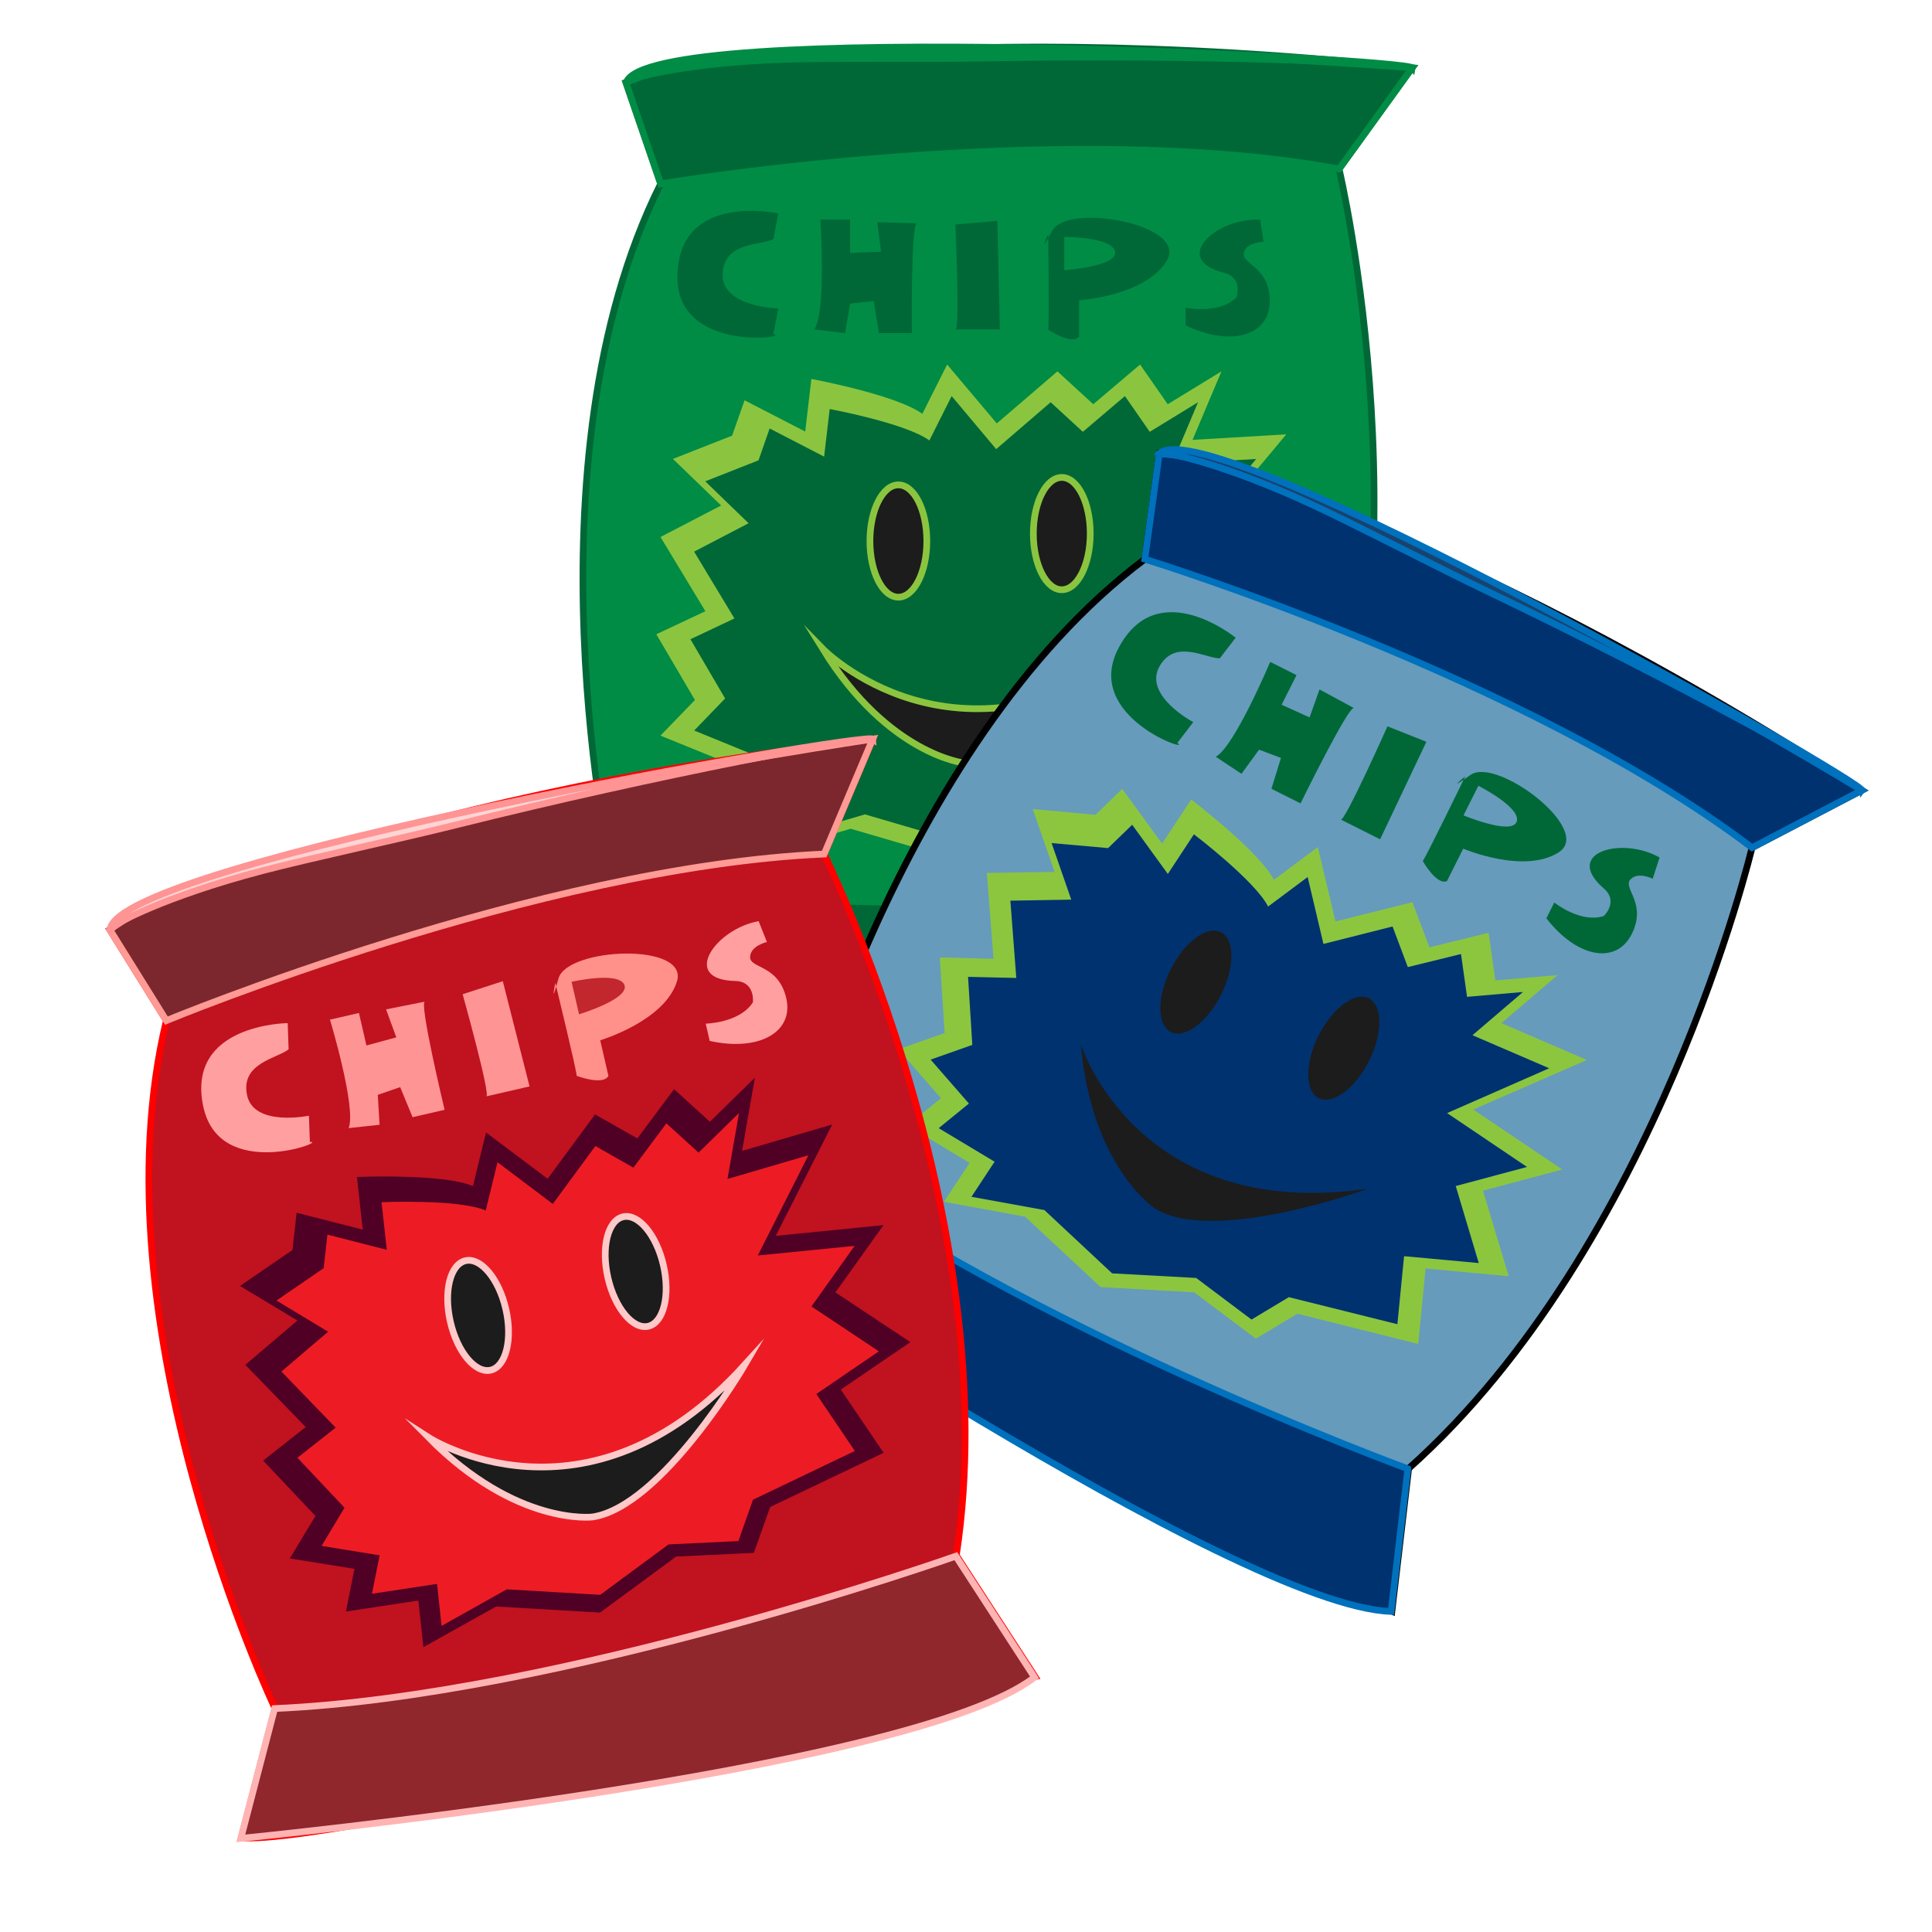 <svg width="288" height="288" viewBox="0 0 288 288" fill="none" xmlns="http://www.w3.org/2000/svg">
<path d="M93.32 12.32C93.32 12.32 135.02 2.02 210.5 10.11L199.61 25.19C199.61 25.19 213.82 84.96 195.37 131.49L202.75 151.72C202.75 151.72 95.54 153.01 82.06 148.59L91.29 130.93C91.29 130.93 77.63 69.15 98.49 27.4L93.32 12.32Z" fill="#008C45" stroke="#006837" stroke-miterlimit="10"/>
<path d="M98.49 27.4C98.49 27.4 157.73 17.47 199.62 25.19L210.51 10.11C210.51 10.11 114.36 2.58 93.32 12.32L98.49 27.4Z" fill="#006837" stroke="#008C45" stroke-miterlimit="10"/>
<path d="M93.34 12.29C93.35 11.72 102.32 9.28 117.5 8.83C124.9 8.61 138.37 8.81 147.03 8.65C178.41 8.06 209.82 9.38 210.51 10.12C210.73 8.86 96.63 2.68 93.35 12.3L93.34 12.29Z" fill="#008C45" stroke="#008C45" stroke-miterlimit="10"/>
<path d="M195.28 131.59C195.28 131.59 133.11 138.69 91.22 130.96L81.97 148.69C81.97 148.69 181.62 161.56 202.66 151.82L195.28 131.59Z" fill="#006837" stroke="#008C45" stroke-miterlimit="10"/>
<path d="M115.28 49.84L116.02 45.98C116.02 45.98 107.53 45.8 107.72 40.83C107.9 36.02 113.36 36.61 115.29 35.65L116.03 31.82C116.03 31.82 101.26 28.53 100.98 41.04C100.72 52.79 118.25 50.21 115.29 49.84H115.28Z" fill="#006837"/>
<path d="M122.29 32.74C122.29 32.74 123.21 46.531 121.37 49.111L125.98 49.66L126.72 45.251L130.23 44.88L131.03 49.66H135.93C135.93 49.66 135.77 33.111 136.69 33.291L130.78 33.111L131.33 37.52L126.72 37.7V32.73H122.29V32.74Z" fill="#006837"/>
<path d="M142.41 33.47C142.41 33.47 143.15 49.47 142.41 49.1H149.05L148.68 32.92L142.41 33.47Z" fill="#006837"/>
<path d="M156.25 34.94C156.25 34.94 156.43 48.26 156.25 49.14C156.25 49.14 159.76 51.49 160.86 50.2V44.76C160.86 44.76 170.82 44.13 173.96 38.8C177.1 33.47 159.14 30.16 156.86 34.39C154.58 38.62 156.24 34.94 156.24 34.94H156.25Z" fill="#006837"/>
<path d="M158.65 35.31V40.28C158.65 40.28 166.59 39.73 166.22 37.52C165.85 35.31 158.65 35.31 158.65 35.31Z" fill="#008C45"/>
<path d="M187.85 32.74L188.36 36.05C188.36 36.05 185.78 36.05 185.41 37.71C185.04 39.37 189.29 39.73 189.29 44.88C189.29 50.03 183.56 51.76 176.74 48.51V45.87C176.74 45.87 181.72 46.91 184.31 44.34C184.31 44.34 185.37 41.4 182.46 40.66C174.42 38.62 181.36 32.41 187.86 32.75L187.85 32.74Z" fill="#006837"/>
<path d="M120.03 64.35L120.95 56.49C120.95 56.49 133.59 58.84 137.49 61.69L141.19 54.34L148.59 63.12L157.63 55.36L162.97 60.26L169.95 54.34L174.07 60.26L182.08 55.36L177.77 65.57L191.74 64.75L179.82 79.04L195.83 81.08L186.6 89.25L195.83 98.98L184.13 103.54L188.24 114.16L169.95 118.24L166.05 124.36L154.63 122.3L141.71 127.89L126.81 123.54L114.89 127.01L115.71 120.07L104.82 119.25L107.49 113.33L98.45 109.66L103.59 104.35L97.84 94.55L105.15 91.11L98.46 80.05L107.5 75.35L100.31 68.41L109.14 64.94L110.99 59.67L120.03 64.33V64.35Z" fill="#8BC53F"/>
<path d="M122.85 68.05L123.68 60.97C123.68 60.97 135.03 63.08 138.54 65.66L141.86 59.04L148.5 66.95L156.62 59.96L161.42 64.37L167.69 59.04L171.39 64.37L178.59 59.96L174.71 69.16L187.26 68.42L176.56 81.29L190.94 83.13L182.65 90.49L190.94 99.26L180.43 103.37L184.12 112.93L167.7 116.61L164.19 122.13L153.93 120.28L142.32 125.32L128.94 121.4L118.24 124.53L118.98 118.28L109.2 117.54L111.6 112.21L103.48 108.9L108.09 104.12L102.92 95.29L109.48 92.19L103.47 82.23L111.59 78L105.13 71.75L113.07 68.62L114.73 63.87L122.85 68.07V68.05Z" fill="#006837"/>
<path d="M133.92 89.02C136.262 89.02 138.16 85.273 138.16 80.65C138.16 76.028 136.262 72.28 133.92 72.28C131.578 72.28 129.68 76.028 129.68 80.65C129.68 85.273 131.578 89.02 133.92 89.02Z" fill="#1C1C1C" stroke="#8BC53F" stroke-miterlimit="10"/>
<path d="M158.28 87.91C160.622 87.91 162.52 84.162 162.52 79.54C162.52 74.917 160.622 71.17 158.28 71.17C155.938 71.17 154.04 74.917 154.04 79.54C154.04 84.162 155.938 87.91 158.28 87.91Z" fill="#1C1C1C" stroke="#8BC53F" stroke-miterlimit="10"/>
<path d="M122.66 96.74C122.66 96.74 142.22 116.79 171.01 96.74C171.01 96.74 154.22 114.57 143.79 113.75C143.79 113.75 132.44 112.56 122.66 96.74Z" fill="#1C1C1C" stroke="#8BC53F" stroke-miterlimit="10"/>
<g clip-path="url(#clip0_114_1366)">
<path d="M172.805 67.656C172.805 67.656 214.326 77.048 277.54 117.802L261.17 126.355C261.17 126.355 247.086 185.774 209.981 218.906L207.488 240.158C207.488 240.158 111.991 193.632 102.031 183.718L118.075 172.136C118.075 172.136 133.562 111.172 170.653 83.349L172.805 67.656Z" fill="#669BBC" stroke="black" stroke-miterlimit="10"/>
<path d="M170.653 83.35C170.653 83.35 227.531 100.869 261.17 126.356L277.54 117.803C277.54 117.803 195.777 68.35 172.805 67.656L170.653 83.35Z" fill="#003270" stroke="#0071BC" stroke-miterlimit="10"/>
<path d="M172.828 67.634C173.092 67.129 182.123 68.956 195.756 75.299C202.414 78.396 214.246 84.562 221.976 88.265C250.024 101.69 277.242 116.836 277.522 117.794C278.279 116.775 180.022 60.549 172.819 67.629L172.828 67.634Z" fill="#184270" stroke="#0071BC" stroke-miterlimit="10"/>
<path d="M209.86 218.947C209.86 218.947 151.656 197.606 118.012 172.127L101.915 183.771C101.915 183.771 184.399 239.518 207.372 240.212L209.864 218.96L209.86 218.947Z" fill="#003270" stroke="#0071BC" stroke-miterlimit="10"/>
<path d="M175.502 110.749L177.878 107.646C177.878 107.646 170.443 103.71 172.821 99.377C175.127 95.186 179.702 98.132 181.835 98.14L184.197 95.063C184.197 95.063 172.582 85.571 166.757 96.566C161.283 106.887 177.955 112.395 175.502 110.749Z" fill="#006837"/>
<path d="M189.342 98.677C189.342 98.677 184.003 111.337 181.228 112.808L185.065 115.351L187.687 111.755L190.954 112.982L189.528 117.581L193.871 119.762C193.871 119.762 201.111 104.99 201.843 105.559L196.696 102.773L195.218 106.943L191.053 105.053L193.27 100.638L189.347 98.668L189.342 98.677Z" fill="#006837"/>
<path d="M206.825 108.274C206.825 108.274 200.337 122.819 199.851 122.161L205.731 125.114L212.63 110.574L206.825 108.274Z" fill="#006837"/>
<path d="M218.422 115.73C218.422 115.73 212.641 127.643 212.085 128.349C212.085 128.349 214.136 131.997 215.693 131.347L218.121 126.512C218.121 126.512 227.224 130.379 232.382 127.038C237.54 123.698 223.118 112.774 219.214 115.513C215.305 118.261 218.422 115.73 218.422 115.73Z" fill="#006837"/>
<path d="M220.382 117.13L218.165 121.544C218.165 121.544 225.436 124.58 226.097 122.462C226.749 120.339 220.378 117.139 220.378 117.139L220.382 117.13Z" fill="#669BBC"/>
<path d="M247.393 127.829L246.364 130.994C246.364 130.994 244.076 129.845 243.005 131.153C241.934 132.462 245.534 134.673 243.237 139.248C240.939 143.824 235.1 142.816 230.513 136.887L231.693 134.537C231.693 134.537 235.641 137.683 239.078 136.544C239.078 136.544 241.335 134.411 239.085 132.452C232.883 127.066 241.795 124.627 247.393 127.829Z" fill="#006837"/>
<path d="M173.24 125.749L177.567 119.183C177.567 119.183 187.71 126.884 189.894 131.159L196.445 126.269L199.078 137.36L210.545 134.491L213.087 141.217L221.905 139.054L222.908 146.149L232.189 145.36L223.818 152.514L236.549 158.002L219.618 165.4L232.889 174.337L221.068 177.487L224.901 190.243L212.511 189.09L211.413 200.345L193.398 195.841L187.207 199.546L178.006 192.643L164.064 191.863L152.817 181.369L140.714 179.152L144.535 173.35L135.256 167.783L140.267 163.709L133.899 156.426L140.817 153.992L140.094 142.73L148.099 142.923L147.106 130.126L157.209 129.974L153.943 120.613L163.311 121.457L167.298 117.595L173.227 125.754L173.24 125.749Z" fill="#8CC63F"/>
<path d="M174.082 130.29L177.974 124.367C177.974 124.367 187.076 131.288 189.037 135.137L194.93 130.734L197.283 140.711L207.587 138.108L209.861 144.163L217.789 142.214L218.69 148.597L227.032 147.874L219.499 154.318L230.934 159.244L215.717 165.926L227.63 173.956L217.004 176.8L220.436 188.281L209.303 187.256L208.305 197.397L192.123 193.366L186.563 196.706L178.309 190.502L165.784 189.818L155.685 180.382L144.816 178.404L148.26 173.173L139.928 168.172L144.434 164.504L138.726 157.955L144.941 155.762L144.306 145.618L151.497 145.782L150.614 134.261L159.688 134.107L156.76 125.676L165.18 126.424L168.773 122.947L174.086 130.281L174.082 130.29Z" fill="#003270"/>
<path d="M174.532 153.837C176.61 154.88 179.966 152.397 182.028 148.291C184.091 144.185 184.078 140.01 182 138.967C179.922 137.923 176.566 140.406 174.504 144.512C172.442 148.619 172.454 152.793 174.532 153.837Z" fill="#1C1C1C"/>
<path d="M196.585 163.692C198.663 164.736 202.019 162.253 204.081 158.146C206.143 154.04 206.131 149.865 204.053 148.822C201.975 147.779 198.619 150.261 196.557 154.368C194.494 158.474 194.507 162.649 196.585 163.692Z" fill="#1C1C1C"/>
<path d="M161.122 155.696C161.122 155.696 169.496 182.204 203.927 177.193C203.927 177.193 181.1 185.569 172.237 180.201C172.237 180.201 162.726 174.093 161.122 155.696Z" fill="#1C1C1C"/>
</g>
<g clip-path="url(#clip1_114_1366)">
<path d="M16.381 138.602C16.381 138.602 54.71 119.215 130.085 110.185L122.853 127.323C122.853 127.323 150.102 182.385 142.554 231.867L154.282 249.928C154.282 249.928 50.091 275.222 35.963 273.937L40.998 254.657C40.998 254.657 13.832 197.503 24.801 152.139L16.381 138.602Z" fill="#C1121F" stroke="#FF0000" stroke-miterlimit="10"/>
<path d="M24.801 152.138C24.801 152.138 80.307 129.179 122.861 127.31L130.093 110.173C130.093 110.173 34.702 124.392 16.382 138.601L24.801 152.138Z" fill="#7B272D" stroke="#FF9A94" stroke-miterlimit="10"/>
<path d="M16.394 138.567C16.276 138.01 24.471 133.621 39.164 129.779C46.326 127.905 59.498 125.08 67.901 122.982C98.35 115.372 129.257 109.616 130.095 110.182C130.027 108.905 17.446 128.464 16.406 138.575L16.394 138.567Z" fill="#FFD4D4" stroke="#FF9494" stroke-miterlimit="10"/>
<path d="M142.487 231.975C142.487 231.975 83.492 252.833 40.935 254.692L35.896 274.044C35.896 274.044 135.894 264.244 154.215 250.035L142.487 231.975Z" fill="#8F272D" stroke="#FFB4B4" stroke-miterlimit="10"/>
<path d="M46.194 170.243L46.05 166.316C46.05 166.316 37.736 168.044 36.807 163.158C35.904 158.43 41.357 157.78 43.023 156.412L42.885 152.514C42.885 152.514 27.754 152.619 30.285 164.873C32.667 176.383 49.172 169.938 46.204 170.241L46.194 170.243Z" fill="#FF9F9F"/>
<path d="M49.192 152.007C49.192 152.007 53.181 165.239 51.966 168.166L56.582 167.669L56.314 163.205L59.652 162.057L61.503 166.536L66.279 165.438C66.279 165.438 62.412 149.345 63.349 149.314L57.549 150.464L59.074 154.638L54.622 155.847L53.507 151.004L49.19 151.997L49.192 152.007Z" fill="#FF9494"/>
<path d="M68.964 148.207C68.964 148.207 73.272 163.634 72.468 163.439L78.939 161.95L74.951 146.265L68.964 148.207Z" fill="#FF9494"/>
<path d="M82.781 146.536C82.781 146.536 85.943 159.477 85.965 160.375C85.965 160.375 89.912 161.878 90.695 160.374L89.475 155.073C89.475 155.073 99.04 152.226 100.905 146.327C102.77 140.429 84.526 141.23 83.252 145.864C81.978 150.497 82.771 146.539 82.771 146.539L82.781 146.536Z" fill="#FF908A"/>
<path d="M85.203 146.358L86.317 151.202C86.317 151.202 93.931 148.886 93.075 146.815C92.219 144.744 85.203 146.358 85.203 146.358Z" fill="#C1272D"/>
<path d="M113.083 137.307L114.322 140.419C114.322 140.419 111.808 140.997 111.82 142.698C111.831 144.399 116.054 143.797 117.209 148.815C118.363 153.834 113.167 156.805 105.792 155.167L105.2 152.594C105.2 152.594 110.286 152.491 112.234 149.406C112.234 149.406 112.608 146.303 109.606 146.234C101.314 146.049 106.685 138.441 113.095 137.315L113.083 137.307Z" fill="#FF9F9F"/>
<path d="M54.077 183.318L53.211 175.452C53.211 175.452 66.056 174.908 70.496 176.811L72.454 168.819L81.634 175.716L88.704 166.127L95.007 169.705L100.482 162.371L105.824 167.216L112.532 160.645L110.62 171.561L124.051 167.63L115.638 184.229L131.698 182.627L124.535 192.659L135.711 200.072L125.332 207.139L131.718 216.567L114.809 224.644L112.38 231.482L100.789 232.035L89.451 240.38L73.955 239.481L63.117 245.535L62.36 238.588L51.563 240.231L52.838 233.863L43.205 232.313L47.024 225.986L39.223 217.724L45.575 212.733L36.576 203.455L44.332 196.847L35.769 191.696L43.596 186.335L44.218 180.784L54.072 183.299L54.077 183.318Z" fill="#4F0024"/>
<path d="M57.655 186.292L56.876 179.206C56.876 179.206 68.41 178.717 72.409 180.445L74.161 173.249L82.405 179.469L88.751 170.836L94.418 174.058L99.333 167.458L104.134 171.822L110.162 165.91L108.443 175.746L120.508 172.211L112.966 187.152L127.392 185.722L120.963 194.753L131.009 201.441L121.688 207.803L127.427 216.292L112.25 223.56L110.067 229.726L99.654 230.224L89.469 237.738L75.551 236.918L65.825 242.367L65.145 236.111L55.448 237.582L56.592 231.85L47.937 230.445L51.358 224.753L44.339 217.307L50.037 212.815L41.947 204.456L48.912 198.513L41.215 193.87L48.251 189.04L48.804 184.039L57.659 186.311L57.655 186.292Z" fill="#ED1C24"/>
<path d="M73.145 204.246C75.427 203.721 76.436 199.643 75.4 195.138C74.364 190.634 71.673 187.407 69.391 187.932C67.109 188.457 66.1 192.535 67.136 197.04C68.172 201.545 70.862 204.771 73.145 204.246Z" fill="#1C1C1C" stroke="#FFC9C9" stroke-miterlimit="10"/>
<path d="M96.635 197.703C98.917 197.178 99.927 193.1 98.891 188.595C97.854 184.091 95.164 180.864 92.882 181.389C90.6 181.914 89.59 185.992 90.627 190.497C91.663 195.002 94.353 198.228 96.635 197.703Z" fill="#1C1C1C" stroke="#FFC9C9" stroke-miterlimit="10"/>
<path d="M63.902 214.294C63.902 214.294 87.459 229.448 111.021 203.454C111.021 203.454 98.656 224.594 88.308 226.133C88.308 226.133 76.98 227.518 63.902 214.294Z" fill="#1C1C1C" stroke="#FFC9C9" stroke-miterlimit="10"/>
</g>
<defs>
<clipPath id="clip0_114_1366">
<rect width="140" height="160" fill="white" transform="translate(162.805 50) rotate(26.666)"/>
</clipPath>
<clipPath id="clip1_114_1366">
<rect width="135" height="160" fill="white" transform="translate(0 131.268) rotate(-12.956)"/>
</clipPath>
</defs>
</svg>
